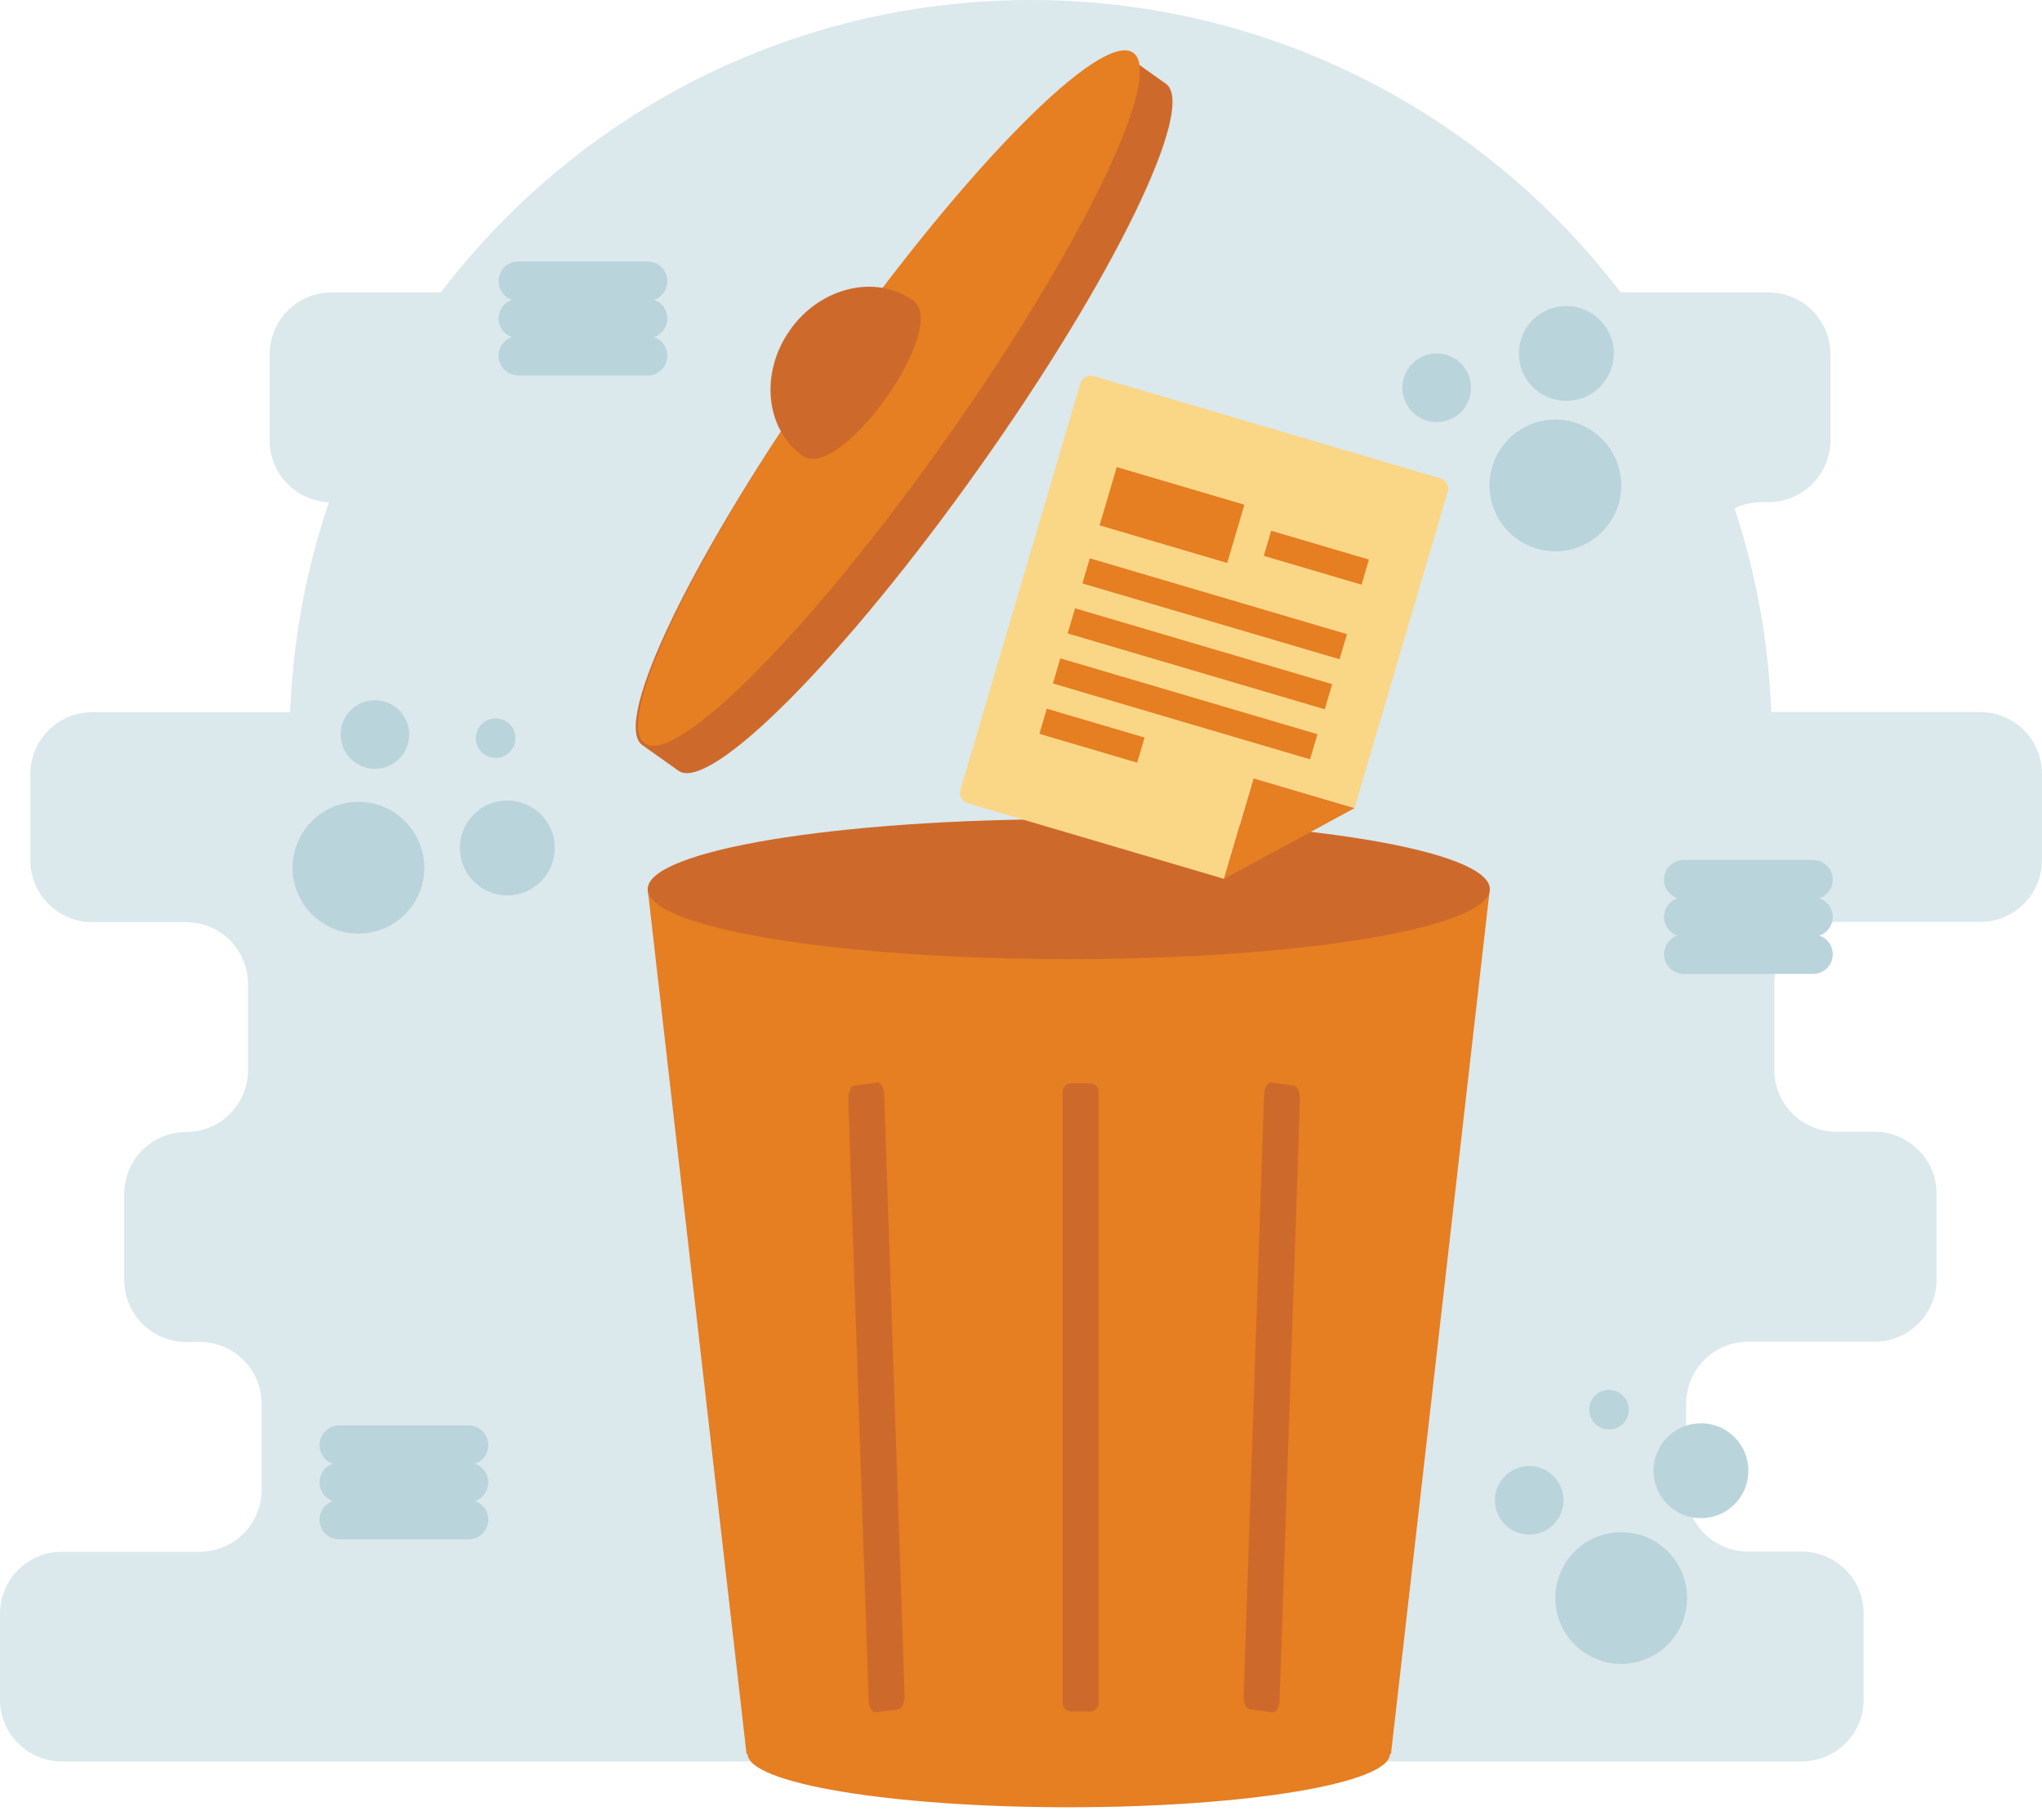 <svg width="156" height="139" viewBox="0 0 156 139" fill="none" xmlns="http://www.w3.org/2000/svg">
<g clip-path="url(#clip0_465_516)">
<path d="M78.743 113.24C110.014 113.24 135.363 87.89 135.363 56.62C135.363 25.35 110.014 0 78.743 0C47.473 0 22.123 25.35 22.123 56.62C22.123 87.89 47.473 113.24 78.743 113.24Z" fill="#DBE8EC"/>
<path d="M156 65.696V59.118C156 57.864 155.502 56.661 154.615 55.774C153.728 54.888 152.525 54.389 151.271 54.389H134.581C133.327 54.389 132.124 53.891 131.237 53.004C130.35 52.118 129.852 50.915 129.852 49.661V43.086C129.852 41.832 130.35 40.629 131.237 39.743C132.124 38.856 133.327 38.358 134.581 38.358H135.109C136.363 38.358 137.566 37.859 138.453 36.973C139.34 36.086 139.838 34.883 139.838 33.629V27.067C139.838 25.813 139.34 24.611 138.453 23.724C137.566 22.837 136.363 22.339 135.109 22.339H25.333C24.078 22.339 22.876 22.837 21.989 23.724C21.102 24.611 20.604 25.813 20.604 27.067V33.645C20.604 34.266 20.726 34.881 20.964 35.455C21.201 36.029 21.55 36.55 21.989 36.989C22.428 37.428 22.949 37.776 23.523 38.014C24.097 38.252 24.712 38.374 25.333 38.374C26.587 38.374 27.789 38.872 28.676 39.759C29.563 40.646 30.061 41.848 30.061 43.103V49.677C30.061 50.931 29.563 52.134 28.676 53.021C27.789 53.907 26.587 54.406 25.333 54.406H7.047C5.793 54.406 4.59 54.904 3.704 55.791C2.817 56.678 2.319 57.88 2.319 59.134V65.712C2.319 66.966 2.817 68.169 3.704 69.056C4.59 69.942 5.793 70.441 7.047 70.441H14.222C15.476 70.441 16.679 70.939 17.566 71.826C18.452 72.713 18.951 73.915 18.951 75.169V81.744C18.951 82.998 18.452 84.201 17.566 85.088C16.679 85.974 15.476 86.472 14.222 86.472C12.968 86.472 11.765 86.971 10.878 87.858C9.991 88.744 9.493 89.947 9.493 91.201V97.779C9.493 99.033 9.991 100.236 10.878 101.123C11.765 102.009 12.968 102.508 14.222 102.508H15.259C16.512 102.508 17.715 103.005 18.601 103.891C19.488 104.777 19.987 105.979 19.988 107.233V113.811C19.988 115.065 19.489 116.268 18.603 117.154C17.716 118.041 16.513 118.539 15.259 118.539H4.729C3.477 118.539 2.277 119.035 1.391 119.919C0.504 120.802 0.004 122 0 123.252L0 129.826C0 131.08 0.498 132.283 1.385 133.17C2.272 134.057 3.475 134.555 4.729 134.555H137.646C138.9 134.555 140.103 134.057 140.99 133.17C141.877 132.283 142.375 131.08 142.375 129.826V123.252C142.375 121.998 141.877 120.795 140.99 119.908C140.103 119.021 138.9 118.523 137.646 118.523H133.547C132.293 118.523 131.09 118.025 130.203 117.138C129.317 116.251 128.818 115.048 128.818 113.794V107.217C128.819 105.963 129.318 104.761 130.205 103.875C131.091 102.989 132.293 102.491 133.547 102.491H143.213C144.467 102.491 145.67 101.993 146.557 101.106C147.444 100.219 147.942 99.017 147.942 97.763V91.185C147.942 89.931 147.444 88.728 146.557 87.841C145.67 86.954 144.467 86.456 143.213 86.456H140.278C139.024 86.456 137.821 85.958 136.934 85.071C136.048 84.184 135.549 82.982 135.549 81.728V75.153C135.549 73.899 136.048 72.696 136.934 71.809C137.821 70.923 139.024 70.424 140.278 70.424H151.268C151.889 70.425 152.505 70.303 153.079 70.065C153.653 69.828 154.174 69.48 154.614 69.041C155.053 68.601 155.402 68.08 155.64 67.506C155.878 66.932 156 66.317 156 65.696Z" fill="#DBE8EC"/>
<path d="M58.039 70.679H67.926" stroke="#EE781D" stroke-width="3" stroke-miterlimit="10"/>
<path d="M58.039 73.529H67.926" stroke="#EE781D" stroke-width="3" stroke-miterlimit="10"/>
<path d="M58.039 76.379H67.926" stroke="#EE781D" stroke-width="3" stroke-miterlimit="10"/>
<path d="M39.59 21.478H49.481" stroke="#B9D4DB" stroke-width="3" stroke-miterlimit="10" stroke-linecap="round"/>
<path d="M39.59 24.328H49.481" stroke="#B9D4DB" stroke-width="3" stroke-miterlimit="10" stroke-linecap="round"/>
<path d="M39.59 27.178H49.481" stroke="#B9D4DB" stroke-width="3" stroke-miterlimit="10" stroke-linecap="round"/>
<path d="M128.626 67.192H138.514" stroke="#B9D4DB" stroke-width="3" stroke-miterlimit="10" stroke-linecap="round"/>
<path d="M128.626 70.043H138.514" stroke="#B9D4DB" stroke-width="3" stroke-miterlimit="10" stroke-linecap="round"/>
<path d="M128.626 72.893H138.514" stroke="#B9D4DB" stroke-width="3" stroke-miterlimit="10" stroke-linecap="round"/>
<path d="M25.913 110.39H35.801" stroke="#B9D4DB" stroke-width="3" stroke-miterlimit="10" stroke-linecap="round"/>
<path d="M25.913 113.24H35.801" stroke="#B9D4DB" stroke-width="3" stroke-miterlimit="10" stroke-linecap="round"/>
<path d="M25.913 116.087H35.801" stroke="#B9D4DB" stroke-width="3" stroke-miterlimit="10" stroke-linecap="round"/>
<path d="M27.384 71.315C30.161 71.315 32.412 69.063 32.412 66.286C32.412 63.509 30.161 61.257 27.384 61.257C24.606 61.257 22.355 63.509 22.355 66.286C22.355 69.063 24.606 71.315 27.384 71.315Z" fill="#B9D4DB"/>
<path d="M28.643 58.727C30.089 58.727 31.261 57.554 31.261 56.108C31.261 54.662 30.089 53.489 28.643 53.489C27.196 53.489 26.024 54.662 26.024 56.108C26.024 57.554 27.196 58.727 28.643 58.727Z" fill="#B9D4DB"/>
<path d="M37.862 57.898C38.696 57.898 39.372 57.222 39.372 56.388C39.372 55.554 38.696 54.878 37.862 54.878C37.028 54.878 36.352 55.554 36.352 56.388C36.352 57.222 37.028 57.898 37.862 57.898Z" fill="#B9D4DB"/>
<path d="M38.759 68.396C40.76 68.396 42.382 66.774 42.382 64.773C42.382 62.772 40.76 61.15 38.759 61.15C36.758 61.15 35.136 62.772 35.136 64.773C35.136 66.774 36.758 68.396 38.759 68.396Z" fill="#B9D4DB"/>
<path d="M123.855 127.1C126.632 127.1 128.884 124.848 128.884 122.071C128.884 119.294 126.632 117.042 123.855 117.042C121.078 117.042 118.826 119.294 118.826 122.071C118.826 124.848 121.078 127.1 123.855 127.1Z" fill="#B9D4DB"/>
<path d="M116.824 117.225C118.27 117.225 119.442 116.053 119.442 114.606C119.442 113.16 118.27 111.988 116.824 111.988C115.378 111.988 114.205 113.16 114.205 114.606C114.205 116.053 115.378 117.225 116.824 117.225Z" fill="#B9D4DB"/>
<path d="M122.922 109.196C123.756 109.196 124.432 108.52 124.432 107.686C124.432 106.852 123.756 106.176 122.922 106.176C122.088 106.176 121.412 106.852 121.412 107.686C121.412 108.52 122.088 109.196 122.922 109.196Z" fill="#B9D4DB"/>
<path d="M129.947 115.969C131.948 115.969 133.57 114.347 133.57 112.346C133.57 110.345 131.948 108.723 129.947 108.723C127.946 108.723 126.324 110.345 126.324 112.346C126.324 114.347 127.946 115.969 129.947 115.969Z" fill="#B9D4DB"/>
<path d="M118.826 42.111C121.603 42.111 123.855 39.86 123.855 37.082C123.855 34.305 121.603 32.054 118.826 32.054C116.049 32.054 113.797 34.305 113.797 37.082C113.797 39.86 116.049 42.111 118.826 42.111Z" fill="#B9D4DB"/>
<path d="M109.76 32.24C111.207 32.24 112.379 31.067 112.379 29.621C112.379 28.175 111.207 27.002 109.76 27.002C108.314 27.002 107.142 28.175 107.142 29.621C107.142 31.067 108.314 32.24 109.76 32.24Z" fill="#B9D4DB"/>
<path d="M119.661 30.622C121.662 30.622 123.284 29 123.284 26.999C123.284 24.998 121.662 23.376 119.661 23.376C117.66 23.376 116.038 24.998 116.038 26.999C116.038 29 117.66 30.622 119.661 30.622Z" fill="#B9D4DB"/>
<path d="M62.405 105.697C65.182 105.697 67.434 103.446 67.434 100.668C67.434 97.891 65.182 95.64 62.405 95.64C59.628 95.64 57.377 97.891 57.377 100.668C57.377 103.446 59.628 105.697 62.405 105.697Z" fill="#EE781D"/>
<path d="M55.374 95.822C56.82 95.822 57.993 94.65 57.993 93.204C57.993 91.757 56.82 90.585 55.374 90.585C53.928 90.585 52.755 91.757 52.755 93.204C52.755 94.65 53.928 95.822 55.374 95.822Z" fill="#EE781D"/>
<path d="M61.472 87.793C62.306 87.793 62.982 87.117 62.982 86.283C62.982 85.449 62.306 84.773 61.472 84.773C60.638 84.773 59.962 85.449 59.962 86.283C59.962 87.117 60.638 87.793 61.472 87.793Z" fill="#EE781D"/>
<path d="M68.497 94.567C70.498 94.567 72.12 92.944 72.12 90.943C72.12 88.942 70.498 87.32 68.497 87.32C66.496 87.32 64.874 88.942 64.874 90.943C64.874 92.944 66.496 94.567 68.497 94.567Z" fill="#EE781D"/>
<path d="M74.811 35.723C85.093 21.237 91.475 8.104 89.065 6.395L86.309 4.439C83.899 2.73 73.614 13.09 63.331 27.593C53.049 42.095 46.667 55.211 49.074 56.92L51.833 58.877C54.242 60.573 64.528 50.222 74.811 35.723Z" fill="#CD6A2B"/>
<path d="M72.297 33.508C82.601 18.94 88.992 5.742 86.571 4.03C84.151 2.318 73.835 12.739 63.531 27.307C53.227 41.875 46.836 55.073 49.256 56.785C51.677 58.497 61.993 48.076 72.297 33.508Z" fill="#E67E22"/>
<path d="M69.756 22.952C72.616 24.98 64.189 36.854 61.329 34.826C58.469 32.797 58.038 28.493 60.35 25.212C62.663 21.931 66.896 20.92 69.756 22.952Z" fill="#CD6A2B"/>
<path d="M49.481 67.92L57.031 133.978H57.112C57.112 136.228 68.096 138.054 81.649 138.054C95.203 138.054 106.183 136.228 106.183 133.978H106.264L113.814 67.92H49.481Z" fill="#E67E22"/>
<path d="M81.649 73.265C99.415 73.265 113.817 70.872 113.817 67.92C113.817 64.968 99.415 62.575 81.649 62.575C63.883 62.575 49.481 64.968 49.481 67.92C49.481 70.872 63.883 73.265 81.649 73.265Z" fill="#CD6A2B"/>
<path d="M83.28 82.755H81.835C81.475 82.755 81.183 83.047 81.183 83.407V130.087C81.183 130.447 81.475 130.739 81.835 130.739H83.28C83.64 130.739 83.932 130.447 83.932 130.087V83.407C83.932 83.047 83.64 82.755 83.28 82.755Z" fill="#CD6A2B"/>
<path d="M97.215 130.801L95.476 130.563C95.199 130.524 94.99 130.041 95.01 129.48L96.569 83.635C96.588 83.074 96.83 82.657 97.107 82.693L98.845 82.931C99.122 82.97 99.331 83.456 99.311 84.013L97.753 129.858C97.733 130.419 97.508 130.84 97.215 130.801Z" fill="#CD6A2B"/>
<path d="M66.902 130.801L68.641 130.563C68.918 130.524 69.126 130.041 69.107 129.48L67.548 83.635C67.528 83.074 67.287 82.657 67.01 82.693L65.272 82.931C64.995 82.97 64.786 83.456 64.805 84.013L66.364 129.858C66.384 130.419 66.625 130.84 66.902 130.801Z" fill="#CD6A2B"/>
<path d="M95.773 59.464L93.51 67.134L73.943 61.365C73.838 61.334 73.74 61.284 73.654 61.215C73.568 61.147 73.497 61.062 73.444 60.966C73.392 60.87 73.358 60.764 73.347 60.655C73.335 60.546 73.345 60.436 73.376 60.331L82.533 29.291C82.595 29.081 82.738 28.904 82.93 28.799C83.123 28.693 83.35 28.669 83.56 28.731L110.034 36.541C110.139 36.571 110.236 36.622 110.321 36.69C110.406 36.758 110.476 36.843 110.528 36.938C110.58 37.033 110.613 37.138 110.625 37.246C110.636 37.355 110.626 37.464 110.595 37.568L103.476 61.733L95.773 59.464Z" fill="#FAD787"/>
<path d="M93.51 67.137L95.773 59.464L103.476 61.734L93.51 67.137Z" fill="#E67E22"/>
<path d="M95.065 38.554L85.315 35.679L84.003 40.13L93.753 43.005L95.065 38.554Z" fill="#E67E22"/>
<path d="M96.83 41.502L104.298 43.703" stroke="#E67E22" stroke-width="2" stroke-miterlimit="10"/>
<path d="M79.689 55.097L87.157 57.298" stroke="#E67E22" stroke-width="2" stroke-miterlimit="10"/>
<path d="M82.973 43.608L102.618 49.4" stroke="#E67E22" stroke-width="2" stroke-miterlimit="10"/>
<path d="M81.848 47.427L101.49 53.222" stroke="#E67E22" stroke-width="2" stroke-miterlimit="10"/>
<path d="M80.72 51.249L100.365 57.044" stroke="#E67E22" stroke-width="2" stroke-miterlimit="10"/>
</g>
<defs>
<clipPath id="clip0_465_516">
<rect width="156" height="138.054" fill="white"/>
</clipPath>
</defs>
</svg>
